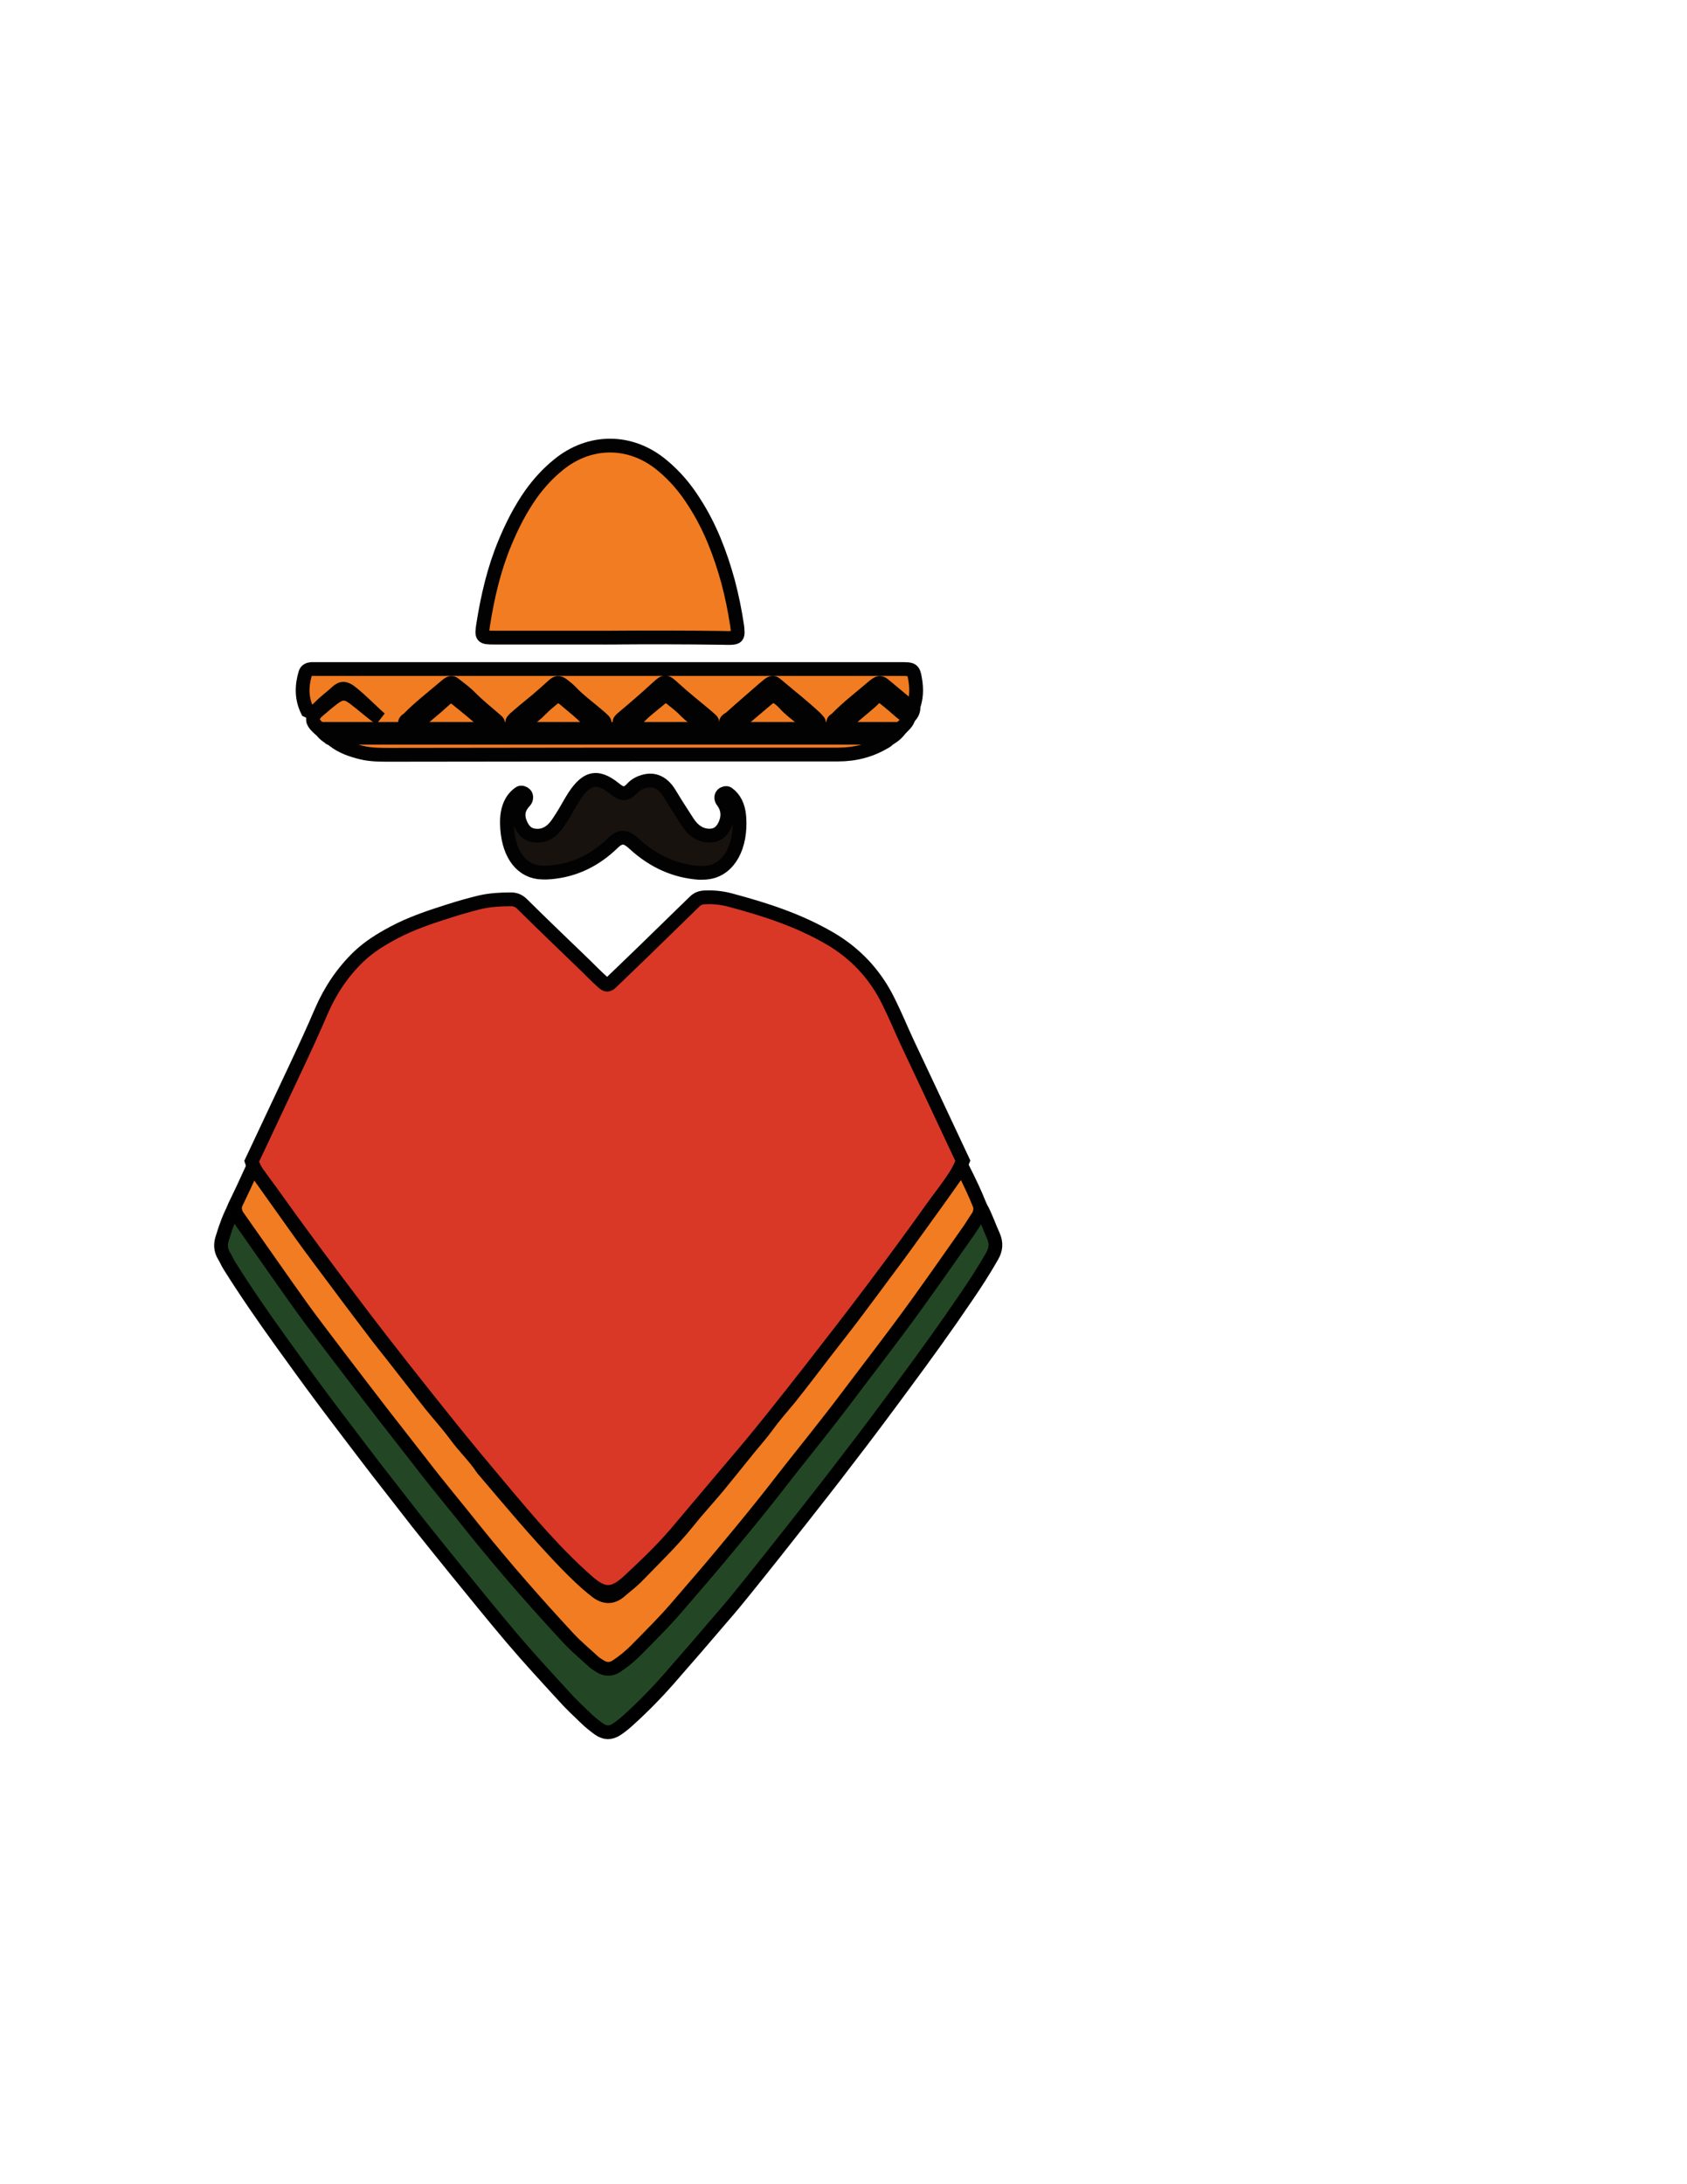 <?xml version="1.0" encoding="utf-8"?>
<!-- Generator: Adobe Illustrator 19.0.0, SVG Export Plug-In . SVG Version: 6.00 Build 0)  -->
<svg version="1.1" id="Layer_1" xmlns="http://www.w3.org/2000/svg" xmlns:xlink="http://www.w3.org/1999/xlink" x="0px" y="0px"
	 viewBox="0 0 612 792" style="enable-background:new 0 0 612 792;" xml:space="preserve">
<style type="text/css">
	.st0{fill:#D93827;stroke:#020202;stroke-width:5;stroke-miterlimit:10;}
	.st1{fill:#F27C21;stroke:#020202;stroke-width:5;stroke-miterlimit:10;}
	.st2{fill:#234724;stroke:#000000;stroke-width:5;stroke-miterlimit:10;}
	.st3{fill:#F07A22;stroke:#020202;stroke-width:5;stroke-miterlimit:10;}
	.st4{fill:#D93B27;stroke:#020202;stroke-width:5;stroke-miterlimit:10;}
	.st5{fill:#D93D27;stroke:#020202;stroke-width:5;stroke-miterlimit:10;}
	.st6{fill:#DA3C27;stroke:#020202;stroke-width:5;stroke-miterlimit:10;}
	.st7{fill:#D93C27;stroke:#020202;stroke-width:5;stroke-miterlimit:10;}
	.st8{fill:#18120F;stroke:#020202;stroke-width:5;stroke-miterlimit:10;}
</style>
<path id="XMLID_16_" class="st0" d="M91.3,421.1c5.4-11.5,10.8-22.9,16.2-34.4c3.1-6.6,6.2-13.3,9.1-20.1
	c3.3-7.6,7.8-14.2,13.5-19.7c3.8-3.6,8-6.2,12.5-8.6c6.5-3.5,13.5-5.8,20.4-8c3.8-1.2,7.6-2.3,11.4-3.2c3.6-0.8,7.3-1,11-1
	c1.5,0,2.8,0.5,4,1.7c7.6,7.5,15.3,14.9,23,22.3c2,2,4,4,6.1,5.9c1.5,1.4,2.1,1.4,3.5,0c3.6-3.5,7.2-6.9,10.8-10.4
	c6.4-6.2,12.7-12.4,19.1-18.6c1.1-1.1,2.2-1.5,3.6-1.6c3.3-0.2,6.7,0.2,9.9,1.1c12.3,3.3,24.4,7.2,35.7,13.8
	c9.1,5.3,16.4,12.9,21.3,23c2.5,5,4.6,10.2,7,15.3c2.5,5.3,5,10.6,7.5,15.9c4.1,8.8,8.3,17.6,12.4,26.4c-2.5,6.4-6.9,11.2-10.7,16.5
	c-14.2,20-29,39.4-44,58.6c-9.4,12-18.8,24-28.7,35.5c-6.9,8.1-13.7,16.3-20.6,24.4c-5.3,6.2-11.2,11.8-17.1,17.3
	c-5.7,5.3-9.2,5.4-15,0.3c-11.5-10.1-21.5-21.9-31.4-33.7c-6.3-7.5-12.5-14.9-18.6-22.5c-11.3-14.1-22.6-28.3-33.5-42.7
	c-10.8-14.2-21.5-28.6-31.9-43.2C95.4,428.1,92.6,425.2,91.3,421.1z"/>
<path id="XMLID_15_" class="st1" d="M91.3,424.2c1.6,0.3,2.5,1.7,3.4,3c4.9,6.8,9.7,13.7,14.6,20.5c4.1,5.7,8.4,11.4,12.6,17
	c4.5,6.1,9.1,12.1,13.7,18.2c2.1,2.8,4.3,5.5,6.5,8.3c2.7,3.5,5.5,7,8.2,10.5c2,2.6,4,5.2,6,7.7c2.9,3.6,6.1,7.1,8.9,10.9
	c3.1,4.3,6.9,7.8,9.8,12.2c0.1,0.2,0.3,0.4,0.5,0.6c9.7,11.4,19.3,22.9,29.6,33.6c3.6,3.7,7.3,7.3,11.3,10.4
	c2.9,2.2,5.7,2.3,8.5-0.1c1.9-1.7,4-3.2,5.8-5c6.4-6.6,13-12.9,18.8-20.1c3.5-4.4,7.3-8.5,10.9-12.8c3.7-4.5,7.4-9.1,11.1-13.7
	c2.3-2.8,4.7-5.5,6.9-8.5c2.5-3.5,5.4-6.7,8.1-10c4.3-5.4,8.5-10.9,12.7-16.4c3.4-4.4,6.9-8.8,10.3-13.3c4.3-5.7,8.6-11.5,12.9-17.3
	c3.7-4.9,7.3-9.9,10.9-14.9c4.5-6.2,8.9-12.3,13.3-18.6c0.8-1.1,1.5-2.2,2.8-2.5c2.2,4.4,4.3,8.7,6.1,13.3c1,2.9,0,5.2-1.5,7.5
	c-7.9,11.7-16.1,23.3-24.5,34.6c-14.7,20-29.8,39.6-45.2,59c-9.1,11.4-18.3,22.7-27.8,33.7c-4.7,5.4-9.2,10.9-14,16.2
	c-4.7,5.2-9.5,10.2-14.8,14.7c-5.4,4.7-8.7,4.6-14.2,0.1c-3.2-2.7-6.4-5.5-9.3-8.6c-13.2-14.2-25.9-28.9-38.1-44.2
	c-16.5-20.6-32.8-41.4-48.7-62.7c-10.3-13.9-20.4-27.8-30.2-42.1c-1.6-2.4-3.6-4.7-2.1-8C87.2,433.1,89.3,428.6,91.3,424.2z"/>
<path id="XMLID_14_" class="st2" d="M85.2,437.5c0,1.4,0.3,2.6,1.2,3.8c7.7,10.9,15.3,21.9,23.1,32.8c3.9,5.4,8,10.7,12,16
	c5.8,7.6,11.6,15.2,17.4,22.7c4.7,6.1,9.5,12.1,14.2,18.2c6.3,8.2,12.9,16,19.3,24.1c10.9,13.5,22.3,26.5,34,39.1c2.8,3,6,5.6,9,8.4
	c0.8,0.7,1.7,1.2,2.5,1.7c2,1.2,4,1.1,6-0.3c2.4-1.6,4.7-3.5,6.8-5.6c5.5-5.6,11.1-11.1,16.2-17.2c5.1-5.9,10.2-11.8,15.2-17.8
	c4.9-5.9,9.8-11.8,14.6-17.8c4.5-5.6,8.8-11.3,13.3-16.9c3.9-4.9,7.8-9.8,11.6-14.7c3.7-4.7,7.3-9.6,10.9-14.3
	c4.3-5.6,8.5-11.2,12.8-16.9c2.4-3.2,4.8-6.5,7.2-9.8c6.2-8.6,12.3-17.3,18.4-26c1.4-1.9,2.6-4,3.9-5.9c0.7-1.1,0.8-2.3,0.9-3.5
	c1.9,3.4,3.1,7.1,4.7,10.6c1.1,2.6,0.9,4.9-0.5,7.3c-2.9,5.1-6,9.9-9.3,14.7c-7.3,10.8-14.9,21.3-22.6,31.7
	c-7,9.5-14,18.9-21.2,28.2c-5.3,7-10.7,13.8-16.1,20.7c-6.7,8.5-13.4,17-20.2,25.4c-2.8,3.5-5.6,6.9-8.5,10.2
	c-6.3,7.4-12.7,14.8-19.1,22.1c-4.9,5.6-10,10.8-15.5,15.7c-1.1,1-2.4,2-3.6,2.8c-2.2,1.5-4.4,1.5-6.6-0.1c-1.6-1.2-3.3-2.5-4.7-3.9
	c-2.7-2.6-5.4-5.1-7.9-7.9c-6.4-7-12.8-13.9-18.9-21.1c-6.8-8-13.4-16.2-20.1-24.4c-4.7-5.8-9.3-11.5-14-17.4c-4-5.1-8-10.3-12-15.4
	c-3.4-4.3-6.7-8.7-10-13c-4.3-5.7-8.7-11.4-13-17.2c-5-6.7-9.9-13.5-14.8-20.3c-6.4-8.9-12.7-18-18.6-27.4c-0.7-1.1-1.2-2.4-1.9-3.5
	c-1.3-2.1-1.4-4.3-0.6-6.6C81.9,444.8,83.3,441,85.2,437.5z"/>
<path id="XMLID_13_" class="st1" d="M329.6,260.2c-0.3,1.7-1.8,2.9-3.1,4.2c-2.7,1.6-5.8,1.4-8.9,1.4c-40.8,0-81.6,0-122.5,0
	c-23.7,0-47.3,0-71,0c-2.8,0-5.7,0-8.1-1.4c-1-0.9-2-1.8-2.4-3c-0.3-1.4,0.5-2.5,1.6-3.5c1.9-1.6,3.7-3.2,5.7-4.7
	c2.9-2.2,4.7-2.2,7.6,0c3.2,2.4,6.1,5.1,9.4,7.4c-3.6-3.2-6.8-6.6-10.6-9.6c-1.9-1.5-3.3-1.8-5.2,0c-1.9,1.8-4.2,3.4-6,5.3
	c-1.1,1.1-2.4,2.5-4.6,1.4c-2.2-4.5-2.1-9.1-0.7-13.7c0.3-0.9,1.1-1.3,2.1-1.4c1.2,0,2.5,0,3.7,0c30.7,0,61.3,0,92,0
	c39.4,0,78.7,0,118.1,0c4.3,0,4.7,0,5.3,3.8c0.6,3.4,0.5,6.9-0.8,10.2c-1.8,1-3,0-4.2-0.9c-2.1-1.5-4-3.2-6-4.9
	c-1.3-1.1-2.6-1.4-4.1-0.2c-3.9,3.3-8.2,6.3-11.9,10.7c3.9-2.9,7-5.6,10-8.2c2.4-2.1,4.5-2.3,7-0.3
	C325.1,255,328.9,256.6,329.6,260.2z"/>
<path id="XMLID_12_" class="st1" d="M221.4,231.2c-14,0-28,0-42,0c-4.7,0-4.8-0.2-4.1-4.8c1.6-10.1,3.9-20,7.8-29.4
	c2.6-6.3,5.7-12.4,9.6-17.9c2.8-3.9,6.1-7.5,9.8-10.5c11.4-9.4,26.4-9.4,37.8,0.2c4.6,3.8,8.4,8.3,11.6,13.4
	c5.7,8.8,9.4,18.5,12.2,28.6c1.4,5.3,2.5,10.6,3.3,16c0.1,0.7,0.2,1.5,0.2,2.2c0.1,1.7-0.4,2.2-2.1,2.3c-1.1,0.1-2.2,0-3.3,0
	C248.7,231.1,235.1,231.1,221.4,231.2C221.4,231.1,221.4,231.1,221.4,231.2z"/>
<path id="XMLID_10_" class="st3" d="M320.9,269.1c-5,3-10.6,4.5-16.9,4.5c-5.8,0-11.5,0-17.3,0c-48.4,0-96.9,0-145.3,0.1
	c-3.4,0-6.9,0-10.2-0.8c-3.7-0.9-7.1-2.1-10-4.3c-0.2-0.2-0.4-0.4-0.6-0.5l0,0c0.1-1.5,1.4-1.7,2.8-1.9c1.7-0.2,3.4-0.2,5.1-0.2
	c62,0,123.9,0,185.9,0c1.7,0,3.4,0,5.1,0.2c1.4,0.2,2.7,0.4,2.8,1.9l0,0c-0.2,0.2-0.4,0.3-0.6,0.5l-0.2,0.1
	C321.2,268.9,321.1,269,320.9,269.1z"/>
<path id="XMLID_9_" class="st4" d="M322.3,268c-0.6-0.4-1.3-0.5-2.1-0.5c-1.1,0-2.2,0-3.3,0c-63.8,0-127.6,0-191.4,0
	c-1.7,0-3.5-0.3-5,0.5c-1.8-0.9-3.3-2.1-4.3-3.7c35.7,0,71.4,0,107,0c32.1,0,64.2,0,96.4,0c2.3,0,4.7,0,7,0
	C325.5,265.9,324,267.1,322.3,268z"/>
<path id="XMLID_8_" class="st5" d="M329.6,260.2c-2.6-1.5-4.6-3.7-6.9-5.5c-0.8-0.6-1.5-1.3-2.4-1.9c-1-0.7-2-0.7-2.9,0.2
	c-2.6,2.6-5.6,4.8-8.4,7.3c-0.6,0.5-1.2,1-1.8,1.5c-0.5,0.4-1.2,0.7-1.9,0.8c-1,0-2.3,0.4-2.8-0.3c-0.7-0.9,0.7-1.3,1.2-1.9
	c3.7-3.8,8-7.1,12.1-10.6c0.5-0.4,1-0.9,1.6-1.3c1.6-1.2,2-1.2,3.6,0.1c2.4,2,4.8,4,7.2,6c0.9,0.8,1.8,1.7,3.2,1.9
	C331.4,257.9,330.8,259.1,329.6,260.2z"/>
<path id="XMLID_7_" class="st4" d="M321.6,268.6c0.2-0.2,0.4-0.4,0.6-0.5C322,268.2,321.8,268.4,321.6,268.6z"/>
<path id="XMLID_6_" class="st4" d="M320.9,269.1c0.2-0.1,0.4-0.3,0.5-0.4C321.2,268.9,321.1,269,320.9,269.1z"/>
<path id="XMLID_5_" class="st6" d="M256.2,262.6c-1.3,0.1-2.4-0.3-3.3-1.1c-1.3-1.2-2.8-2.3-4-3.5c-1.6-1.7-3.4-3.1-5.3-4.6
	c-1.7-1.4-2.4-1.4-4-0.1c-2.8,2.4-5.9,4.6-8.3,7.3c-1.4,1.6-3.2,2.4-5.7,2c-0.8-0.1-1.1-0.8-0.6-1.4c0.2-0.2,0.5-0.5,0.7-0.7
	c4.3-3.6,8.5-7.2,12.6-11c3.1-2.8,3.1-2.7,6.4,0.3c3.5,3.2,7.3,6.2,11,9.3c0.8,0.7,1.5,1.3,2.3,2c0.3,0.3,0.6,0.7,0.2,1.1
	c-0.2,0.2-0.6,0.3-0.9,0.4C257,262.6,256.6,262.6,256.2,262.6z"/>
<path id="XMLID_4_" class="st7" d="M295.6,262.6c-1.6,0.1-2.8-0.3-3.8-1.2c-2.4-2.1-5.2-4-7.3-6.4c-0.3-0.3-0.6-0.6-0.9-0.9
	c-2.7-2.3-3.3-2.3-5.9-0.1c-2.8,2.4-5.7,4.8-8.5,7.2c-0.8,0.6-1.6,1.3-2.8,1.4c-1,0-2.3,0.4-2.8-0.3c-0.7-0.9,0.6-1.4,1.3-1.9
	c4-3.6,8.1-7.1,12.1-10.6c0.6-0.5,1.2-1,1.8-1.5c1.2-0.9,1.8-1,2.8-0.1c4.7,4,9.6,7.8,14.1,12c0.4,0.4,0.8,0.8,1.1,1.2
	c0.2,0.2,0.5,0.6,0.2,0.8c-0.2,0.2-0.6,0.3-0.9,0.4C295.9,262.6,295.7,262.6,295.6,262.6z"/>
<path id="XMLID_3_" class="st7" d="M217.3,262.6c-2,0.2-3.3-0.8-4.4-1.9c-2.1-2.2-4.6-4.2-7-6.2c-0.5-0.4-1-0.9-1.6-1.3
	c-1.5-1.1-2.2-1.1-3.7,0.1c-1.5,1.2-2.9,2.4-4.3,3.8c-1.6,1.7-3.5,3.1-5.3,4.6c-0.8,0.7-1.8,1-3,1c-0.7,0-1.6,0.2-2-0.4
	c-0.5-0.7,0.3-1.3,0.8-1.8c2.6-2.3,5.3-4.5,8-6.7c2-1.7,4-3.5,6-5.3c1.2-1.1,2-1.2,3.4-0.1c0.9,0.7,1.8,1.4,2.6,2.2
	c3,3.2,6.7,5.9,10.1,8.8c0.7,0.6,1.4,1.2,2,1.8c0.3,0.3,0.6,0.7,0.3,1.1c-0.3,0.4-0.8,0.4-1.3,0.5
	C217.8,262.6,217.5,262.6,217.3,262.6z"/>
<path id="XMLID_2_" class="st5" d="M179.1,262.6c-1.6,0.2-2.9-0.4-4-1.3c-2.9-2.5-5.8-4.9-8.8-7.3c-2.5-2.1-3.1-2-5.5,0.2
	c-2.7,2.5-5.6,4.8-8.4,7.2c-0.6,0.5-1.3,1-2.1,1.2c-1.6,0.4-3.3,0.3-3.4-0.3c-0.1-1,0.9-1.3,1.5-1.9c3.7-3.8,8-7.1,12.1-10.6
	c0.6-0.5,1.2-1,1.8-1.5c1.2-0.9,1.8-0.9,2.8,0c1.9,1.5,4,3,5.7,4.8c2.5,2.5,5.3,4.8,8,7.1c0.5,0.4,1,0.9,1.5,1.3
	c0.2,0.2,0.5,0.5,0.3,0.8c-0.2,0.2-0.6,0.3-0.9,0.4C179.6,262.6,179.3,262.6,179.1,262.6z"/>
<path id="XMLID_1_" class="st8" d="M253.7,316.5c-8.6-0.6-16.5-4-23.6-10.5c-2.9-2.7-4.9-3.2-7.9-0.2c-6.2,6-13.2,9.3-20.6,10.3
	c-2,0.3-4.1,0.4-6.2,0.2c-7-0.9-11.3-7.6-11.5-17.7c-0.1-5.2,1.5-9,4.7-11.1c0.5-0.3,1.4,0,1.9,0.5c0.6,0.6,0.5,1.8-0.1,2.5
	c-1.8,1.9-3,4.2-1.8,7.6c1.2,3.3,3.1,4.7,5.6,4.9c3.2,0.3,5.9-1.2,8.1-4.4c1.8-2.6,3.4-5.4,5-8.2c5-8.4,9-9.8,15.7-4.4
	c2.3,1.9,4,2.4,6.2,0c1.1-1.2,2.4-2,3.7-2.4c3.8-1.4,7.3-0.3,10,4.1c2.1,3.5,4.3,6.9,6.5,10.3c2.1,3.3,4.8,5,8,5
	c2.5,0,4.5-1.2,5.8-4.4c1.2-3,0.7-5.7-1-8c-0.6-0.7-0.8-1.8-0.1-2.5c0.5-0.5,1.4-0.7,1.9-0.4c2.4,1.7,3.9,4.5,4.2,8.5
	c0.8,10.8-3.7,18.9-11.1,20.1C255.8,316.5,254.6,316.5,253.7,316.5z"/>
</svg>
